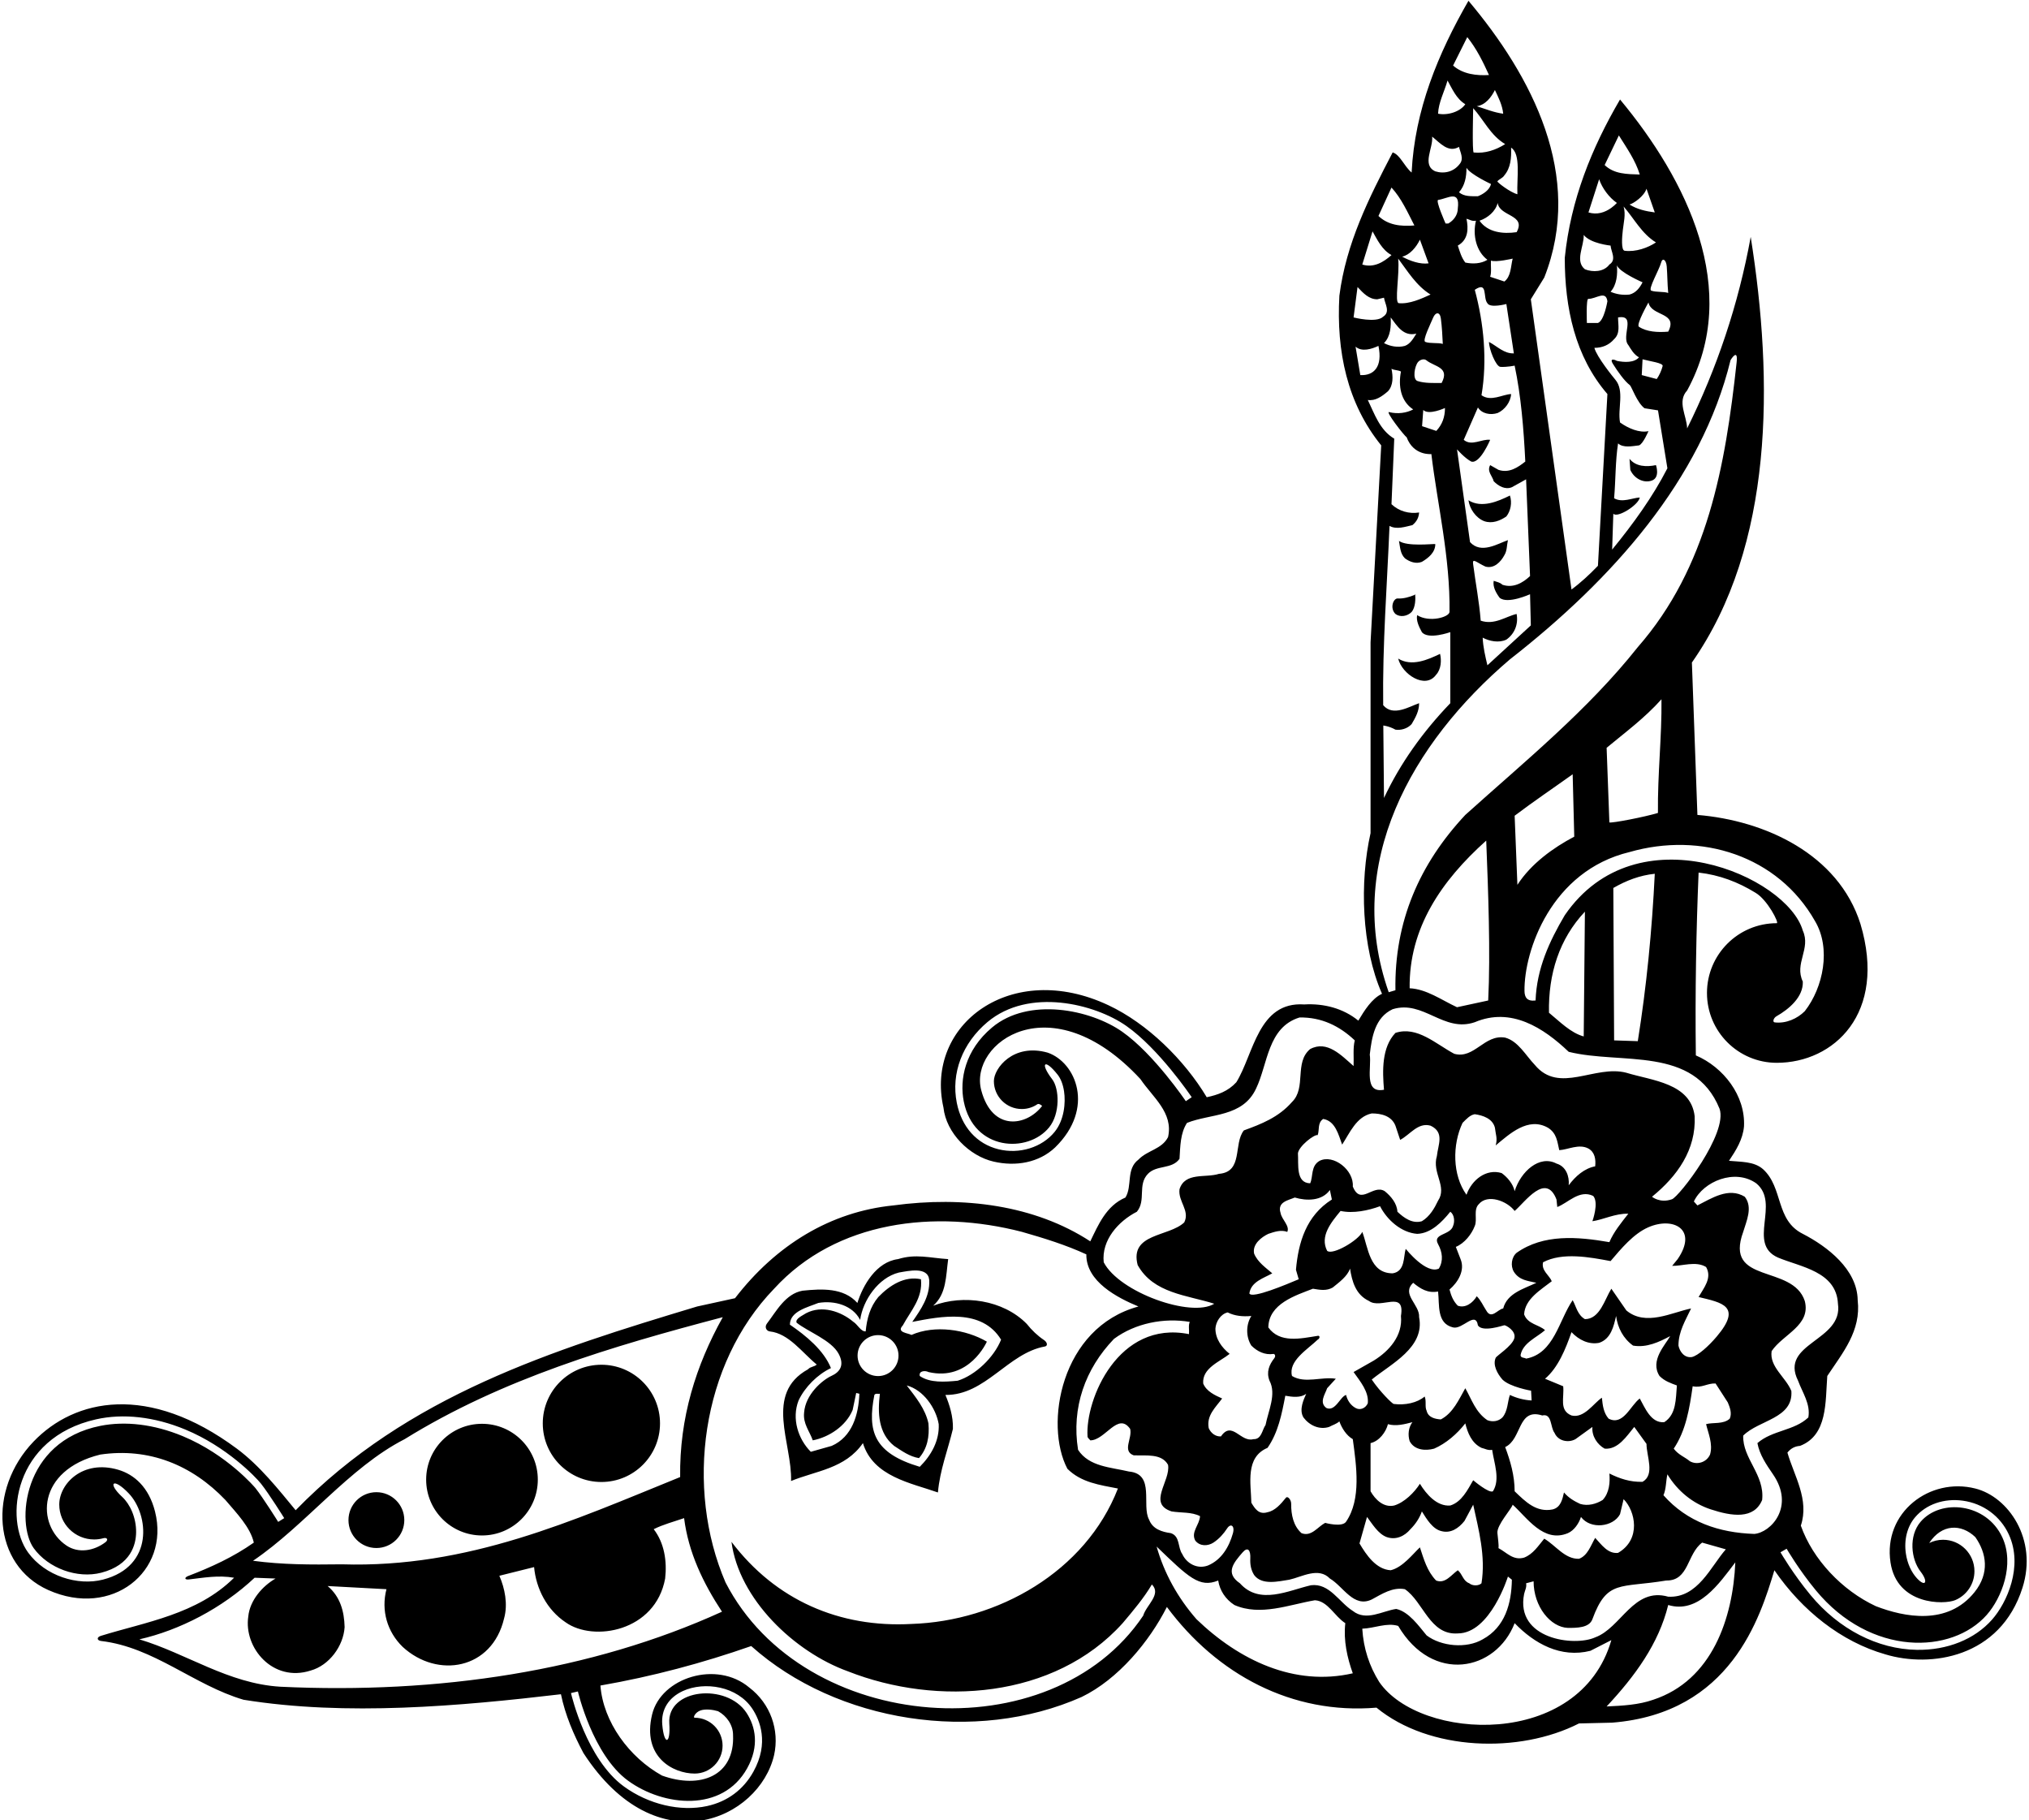 <?xml version="1.0" encoding="UTF-8"?>
<svg xmlns="http://www.w3.org/2000/svg" xmlns:xlink="http://www.w3.org/1999/xlink" width="514pt" height="461pt" viewBox="0 0 514 461" version="1.1">
<g id="surface1">
<path style=" stroke:none;fill-rule:nonzero;fill:rgb(0%,0%,0%);fill-opacity:1;" d="M 500.398 377 C 488.902 374.082 476.996 383.031 478.918 395.738 C 480.559 406.578 492.516 406.453 495.32 405.266 C 498.176 404.059 500.18 401.23 500.18 397.938 C 500.18 393.543 496.617 389.98 492.227 389.98 C 490.965 389.98 489.773 390.285 488.715 390.805 C 491.914 385.918 496.828 385.898 500.398 389.301 C 503.254 393.375 504.066 398.422 500.211 403.238 C 493.379 411.777 482.43 409.59 475.199 406.801 C 466.602 402.801 459.199 394.902 456.199 386.402 C 458.398 379.801 454.5 373.801 452.801 367.902 C 453.699 366.801 454.699 366.301 456 366.199 C 463 363.5 462.398 355.102 462.898 348.5 C 466.801 342.602 471.5 337.102 470.602 329.301 C 470.5 321.5 462.898 315.699 456.699 312.5 C 449.699 309 451.801 300.801 446.602 296.102 C 444.301 294.102 441 294.301 438 294 C 439.801 291.301 441.5 288.602 441.801 285.301 C 442.199 277.5 436.602 270.301 429.602 267.301 C 429.398 251.398 429.699 235.398 430.301 221 C 435.602 221.602 440.301 223.398 444.699 226.102 C 447.727 227.859 450.777 233.82 450.102 233.82 C 440.336 233.82 432.422 241.738 432.422 251.5 C 432.422 261.262 440.336 269.18 450.102 269.18 C 464.539 269.18 478.086 256.699 471.301 234 C 465.699 216.301 447.102 207.801 430 206.398 L 428.602 167.801 C 449.398 138.102 449.301 96.5 443.5 60 C 440.398 77.102 434.898 93.398 427.398 108.5 C 427.301 105.301 424.801 101.699 427.398 98.898 C 441.301 73.398 427.199 45.398 410.398 25.199 C 403.199 37.5 397.898 50.602 396.398 65.301 C 396.398 78 399 90.301 407.199 99.801 L 404.801 143.301 C 402.699 145.5 400.301 147.699 398.102 149.301 L 387.801 75.801 L 391.199 70.301 C 401.398 44.5 388 19.199 372 0.199 C 364.301 13.602 358.398 27.801 357.602 43.699 C 355.699 42.102 354.699 39.199 352.801 38.602 C 346.801 50.102 341 61.602 339.301 74.898 C 338.5 89 341.301 102.199 349.898 112.801 L 347.199 162.699 L 347.199 211 C 344.398 223.398 344.898 239.898 350.102 251.699 C 347.5 252.898 345.602 256 344.102 258.5 C 340.301 255.398 335.398 254.102 330.398 254.398 C 318.699 253.602 317.602 267 313.199 274.102 C 311.102 276.398 308.5 277.301 305.699 277.898 C 300 268.398 290.602 259.199 280.801 254.602 C 256.211 243.016 234.254 259.453 239 280.5 C 239.699 287 245.602 292.801 251.699 294.199 C 257.301 295.5 263.199 294.5 267.301 290.602 C 277.465 280.68 272.57 269.055 265.398 266.602 C 256.699 264.145 251.777 270.566 251.777 273.812 C 251.777 277.719 254.945 280.883 258.852 280.883 C 260.312 280.883 261.672 280.438 262.797 279.672 C 263.234 279.375 264 280.102 264 280.102 C 260.141 285.168 251.391 286.758 248.57 276.113 C 245.406 264.172 266.219 248.805 288.898 273.301 C 292 277.898 297.301 281.801 295.898 288 C 294.301 291.102 290.699 291.301 288.398 293.699 C 285.199 296.102 286.898 300.398 285.102 303.301 C 280.199 305.398 278.199 310.301 276.199 314.398 C 262.102 305.199 244 302.898 226.301 305.301 C 210.398 306.898 196.602 315.301 186.199 328.801 L 176.602 330.898 C 140.102 341.898 103.199 353.398 74.898 382.5 C 70.598 377.301 65.801 371.199 60 366.902 C 37.559 350.258 18.934 354.23 8.484 365.129 C -3.137 377.25 -1.902 396.363 12.199 402.699 C 28.332 409.93 43.109 398.008 39.273 382.832 C 37.703 376.625 33.969 373.434 29.953 372.25 C 20.934 369.598 15.012 375.812 15.012 381.062 C 15.012 385.945 18.969 389.902 23.848 389.902 C 24.66 389.902 25.445 389.793 26.191 389.586 C 27.148 389.324 27.5 389.996 26.727 390.59 C 23.801 392.82 19.852 393.469 16.844 391.445 C 9.121 386.262 9.273 372.359 25.398 368.402 C 37.699 366.598 48.598 371 57.098 379.902 C 60 383.301 63.398 386.801 64.301 390.699 C 59.105 394.359 53.477 396.934 47.66 399.16 C 46.645 399.551 46.754 400.152 47.824 400.031 C 51.594 399.594 55.328 398.898 59.301 399.598 C 49.91 408.898 36.867 410.801 25.543 414.32 C 24.445 414.66 24.531 415.488 25.617 415.617 C 39.016 417.191 49.117 426.801 61.699 430.5 C 87.699 434.699 116.602 432.102 142.102 429.102 C 143.199 434.398 145.301 439.301 147.801 444 C 166.426 472.68 192.34 460.789 196.102 444.5 C 197.5 438.199 195.199 431.5 189.801 427.398 C 181.57 420.453 167.465 424.859 165.199 434.215 C 162.586 445.023 170.543 449.195 175.977 449.195 C 179.879 449.195 183.047 446.031 183.047 442.125 C 183.047 438.219 179.879 435.055 175.977 435.055 C 175.504 435.055 176.062 433.758 177.352 433.25 C 178.637 432.742 180.645 433.02 181.898 433.398 C 184.102 434.602 185.699 436.898 185.699 439.398 C 186.184 449.852 177.348 453.184 167.699 449.699 C 159.398 445.102 152.801 436.102 152.102 426.898 C 165.301 424.602 178 421.199 190.301 416.898 C 212 436.301 247.199 441.699 274 429.801 C 283.301 425.301 291.199 415.699 295.602 407 C 308.301 424.102 327.301 434.301 348.699 432.5 C 362.102 443.5 384.898 444.199 400 436.5 L 408.398 436.301 C 438.484 433.902 445.898 409.598 449.5 397.699 C 456.5 407.898 466.398 415.801 477.602 419 C 489.023 422.465 506.711 419.902 512.352 402.125 C 516.254 389.816 508.734 379.082 500.398 377 Z M 459.801 233.301 C 463.898 240.199 461.898 250.102 457.199 256.102 C 455.297 258.004 452.434 259.289 449.578 258.941 C 448.98 258.867 449.25 257.832 450.035 257.387 C 453.27 255.547 456.859 252.461 456.699 248.602 C 454.5 244 458.801 240.301 456.699 235.699 C 452.75 221.941 414.617 205.227 396.398 231.801 C 392.5 238.398 389.301 245.301 389 253.398 C 386.809 253.668 386.219 252.559 386.195 251.004 C 386.062 240.84 392.941 220.578 412.801 215.801 C 430.898 210.602 450.398 216.699 459.801 233.301 Z M 419.199 221.301 C 418.5 235.699 417.102 249.898 414.898 263.699 L 408.898 263.5 L 408.699 224.898 C 412 223 415.398 221.699 419.199 221.301 Z M 401.5 230.898 L 401.199 262.5 C 397.898 261.602 395.199 258.801 392.398 256.5 C 392.199 246.699 395 237.801 401.5 230.898 Z M 384.398 224.102 L 383.699 206.602 C 388.602 202.898 393.5 199.602 398.398 196.102 L 398.801 211.898 C 393.5 214.699 387.898 218.699 384.398 224.102 Z M 407 189.398 C 411.699 185.5 416.602 181.898 420.898 177.102 C 421 186.699 419.898 195.898 420 205.898 C 416.699 206.898 408.5 208.5 407.699 208.301 Z M 422.602 84 C 419.949 84.215 417.195 84.07 415.184 82.758 C 414.387 82.238 417.602 76.602 417.602 76.602 C 418.301 80.199 425.199 79 422.602 84 Z M 421.191 92.711 C 420.898 93.859 420.352 95.051 419.699 96 L 415.898 95 L 416.102 91 C 417.898 91.5 421.395 91.922 421.191 92.711 Z M 409.602 67.199 C 410.301 69 416.102 71.5 416.102 71.5 C 415.398 72.898 414.398 74.199 412.801 74.602 C 411 74.801 409.398 74.5 408 73.898 C 409.602 72.102 409.801 69.398 409.602 67.199 Z M 422.23 67.488 C 422.402 69.621 422.379 71.816 422.602 74.199 C 421.496 73.793 419.551 74.062 418.309 73.613 C 417.41 73.289 420.305 68.391 420.809 66.488 C 421.148 65.191 422.09 65.77 422.23 67.488 Z M 411.566 63.508 C 410.633 63.387 410.898 60 411.102 58.301 C 411.301 56.398 411.898 54.301 411.301 52.301 C 414 55.398 415.898 59.199 419.5 61.398 C 417.477 62.75 414.383 63.875 411.566 63.508 Z M 417.102 47.801 L 419.199 53.801 C 416.898 53.5 414.699 53 412.801 51.801 C 413.898 51.5 416.5 49.699 417.102 47.801 Z M 410.102 34.301 C 412.102 37.5 414.301 40.602 415.398 44.199 C 412.102 44.102 408.898 44.102 406.5 41.801 Z M 405.102 45.398 C 405.898 47.699 407.602 50 409.602 51.398 C 409.176 51.852 408.691 52.281 408.164 52.66 C 406.582 53.801 404.574 54.477 402.398 53.801 Z M 401.199 59.5 C 402.898 61.699 408 62.199 408 62.199 C 408.102 63.699 409.602 65.801 407.699 67 C 406.301 68.898 403.5 69 401.5 68.199 C 398.898 66.102 401.301 62.398 401.199 59.5 Z M 402.352 75.699 C 404.332 75.723 406.812 73.438 407.199 76.301 C 407.199 76.301 406.398 81.199 404.801 81.801 L 402 81.801 C 402 81.801 401.77 75.691 402.352 75.699 Z M 403.898 88.102 C 405.898 88.102 407.602 87.398 408.898 85.898 C 410.5 84.398 409.898 82.398 409.898 80.398 C 414.602 79.602 410.602 85.199 412.5 87.398 C 413.199 88.5 413.898 89.801 415.199 90.5 C 414 91.898 411.5 91.801 409.602 91.398 C 408.898 91 407.715 90.742 408.566 92.113 C 409.742 94.004 411.555 96.566 412.879 97.539 C 413.32 97.867 414.699 102 416.602 103.398 C 417.898 103.602 420.016 103.934 420.016 103.934 L 422.398 118.602 C 418.699 125.801 413.801 132.602 408.398 139.199 L 408.699 130.102 C 409.699 131.301 415.102 127.898 415.398 126 C 413.5 126.102 411 127.398 408.898 126.199 C 409.301 121.602 409.199 116.801 409.898 112.301 C 411.199 113.5 413.5 113 415.199 112.801 C 416.199 112.5 417.602 109.199 417.602 109.199 C 415.301 109.699 412.5 108.5 410.398 107 C 409.742 103.465 411.59 98.98 409.203 96.16 C 408.688 95.555 404.5 90.398 403.898 88.102 Z M 378.398 121.898 C 379.602 123.102 381.301 124.102 383 123.398 L 386.602 121.398 L 387.602 145.898 C 385.699 147.699 383.301 149 380.602 148.102 C 380 147.5 379.199 147.398 378.398 147.102 C 378.102 148.602 379 150.199 379.898 151.398 C 381.898 153.102 387.602 150.5 387.602 150.5 L 387.801 158.398 L 376.801 168.5 C 376.301 166.398 375.699 163.898 375.602 161.5 C 377.301 162.398 379.699 162.898 381.602 162 C 383.602 160.602 384.699 158.199 384.199 155.5 C 381.5 156.102 378.602 158.398 375.102 157.199 C 374.723 152.316 373.785 147.602 373.172 142.805 C 372.965 141.215 374.102 142.5 376.301 143.5 C 378.5 144.102 380.199 142.301 381.102 140.602 C 381.801 139.5 381.699 138.102 382 136.801 C 379.398 137.699 375.199 140.398 372.398 137.301 L 369.102 113.801 C 369.102 113.801 371 116 372.699 116.898 C 374.898 117.602 377.5 111.398 377.5 111.398 C 375.398 111.102 372.801 113.102 370.801 111.398 L 374.398 103.199 C 375.398 104.801 377.602 105.199 379.398 104.602 C 381.199 103.801 382.699 101.801 382.801 99.801 C 380.602 99.898 377.699 101.801 375.301 100.102 C 376.801 91.301 375.898 81.898 373.602 73.398 C 377 71.102 375.602 75.398 376.801 76.801 C 377.5 78.102 381.602 77 381.602 77 L 383.5 89.5 C 381 89.602 379.301 87.699 377.199 86.602 C 377.199 88.398 378.945 92.871 380.113 92.922 C 381.883 93 383.699 92.602 383.699 92.602 C 385.301 100.199 386 108.602 386.398 116.898 C 384.5 118.398 382.301 119.898 379.602 119 L 377.5 117.801 C 376.602 119.398 378.102 120.602 378.398 121.898 Z M 352.301 80.398 C 353.898 82.5 355.5 85.301 358.801 84.5 C 358.102 85.602 357.301 87.102 355.898 87.602 C 354.102 88.102 352.102 87.699 350.602 86.898 C 352.301 85.199 352.398 82.602 352.301 80.398 Z M 354.199 65.5 C 356.602 68.699 358.801 72.398 362.398 74.602 C 360.082 75.652 357.074 77.051 354.348 76.785 C 353.188 76.676 354.602 69.398 354.199 65.5 Z M 363.043 80.477 C 363.648 79.012 364.773 78.875 365.012 80.695 C 365.285 82.777 365.395 84.969 365.5 87.102 C 364.352 86.738 362.297 87.066 361.062 86.594 C 360.254 86.285 362.441 81.934 363.043 80.477 Z M 359.254 91.66 C 359.793 91.055 360.777 90.801 361.316 91.234 C 363.41 92.938 367.352 92.938 365.199 97 C 363.172 97 360.945 97.102 359.098 96.504 C 357.758 96.074 358.367 92.66 359.254 91.66 Z M 360.551 103.836 C 361.949 105.238 366.051 103.336 366.051 103.336 C 366.051 105.637 365.352 107.535 363.852 109.137 L 360.25 107.938 Z M 364.332 50.637 C 366.805 50.266 369.914 47.953 369.301 52.801 C 369.301 54.398 368.301 55.801 366.898 56.602 L 366.199 56.602 C 366.199 56.602 363.59 50.746 364.332 50.637 Z M 371.5 55.398 C 372.301 55.602 372.898 56.102 373.898 55.898 C 373 59.602 374 63.699 376.801 65.801 C 375.199 66.801 373.102 66.898 371.199 66.5 C 370.199 65.199 369.801 63.699 369.301 62.199 C 372 60.699 372 57.898 371.5 55.398 Z M 369.602 48.699 C 371.102 47 371.5 44.801 371.5 42.5 C 372.5 44.199 377.699 46.602 377.699 46.602 C 377.398 48.102 375.699 49.199 374.398 49.699 C 372.602 49.699 370.898 49.801 369.602 48.699 Z M 377.699 66 C 379 66.5 383.199 65.5 383.199 65.5 C 382.699 67.5 382.801 70 381.102 71.301 L 377.5 70.102 C 377.898 68.898 377.602 67.301 377.699 66 Z M 384.199 58.801 C 380.801 59.301 376.898 58.898 374.801 55.898 C 376.898 55.199 378.898 53.5 379.398 51.398 C 379.898 54.898 386.699 54.301 384.199 58.801 Z M 384.398 49.199 C 382.5 48.699 379.207 46.113 379.328 45.934 C 379.695 45.395 380.648 45.148 381.102 44.398 C 382.699 42.5 382.898 40 382.801 37.398 C 385.352 39 384.199 45.102 384.398 49.199 Z M 373.336 38.625 C 372.895 38.578 373.199 27.398 373.199 27.398 C 375.898 30.398 377.602 34.301 381.301 36.5 C 378.957 37.977 376.234 38.926 373.336 38.625 Z M 380.801 28.801 C 378.5 28.5 376.301 27.602 374.102 26.898 C 376.301 26.602 377.801 24.602 378.699 22.801 C 379.5 24.5 380.602 26.602 380.801 28.801 Z M 371.699 9.398 C 374.102 12.398 375.699 15.699 377.199 19 C 374.102 19.199 370.602 18.801 368.102 16.602 Z M 366.699 20.398 C 367.898 22.5 368.898 25 371.199 26.398 C 370 28.199 366.898 29.301 364.301 28.801 C 364.398 26 365.898 23.199 366.699 20.398 Z M 362.801 34.602 C 364.801 36.199 366.898 38.801 369.602 37.199 C 369.898 38.5 370.898 40.199 369.801 41.5 C 368.301 43.5 365.898 44.102 363.602 43.398 C 360.102 41.801 363.102 37.5 362.801 34.602 Z M 361.898 66.699 C 359.801 67 357.199 66.102 355.199 65 C 357.102 64.602 358.801 62.602 359.699 60.699 Z M 352.5 47.5 C 355 50.199 356.602 53.801 358.301 57.102 C 354.801 57.398 351.602 57 349.199 54.699 Z M 347.699 58.602 C 348.898 60.699 350.102 63.301 352.5 64.602 C 350.5 66.398 348 67.898 345.102 67 Z M 343.898 72.699 C 345.398 74.301 346.801 75.801 348.898 75.801 L 350.602 75.398 C 350.801 76.898 352.301 79 350.398 80.199 C 348.699 81.898 342.898 80.398 342.898 80.398 Z M 344.602 95 L 343.398 87.801 C 345 89.199 347.5 88.398 349.199 87.602 C 350.316 92.91 348.016 95.191 344.602 95 Z M 346.5 101.301 C 348.398 101.602 350.102 100.398 351.602 99.102 C 353 97.602 352.898 95.301 352.5 93.398 C 353.199 93.801 354.199 93.699 354.898 94.102 C 354.199 97.699 354.801 101.602 358 103.699 C 356.301 104.602 354.102 104.898 352 104.398 C 350.602 103.801 355.836 110.512 356.328 110.719 C 358.102 115.5 362.602 115 362.602 115 C 364.102 127.602 367.398 141.199 367.199 155 C 367.102 156.301 362.102 157.75 359 155.801 C 358.699 157.199 359.5 158.801 360.199 160.102 C 361.801 162.102 367.398 160.102 367.398 160.102 L 367.398 178.102 C 360.301 185.5 354.699 193.398 350.602 202.102 L 350.43 183.754 C 350.43 183.754 351.898 183.898 353.5 184.801 C 354.801 185 356.5 184.602 357.602 183.398 C 358.602 181.699 359.5 180.102 359.5 178.102 C 357.102 178.898 352.898 181.602 350.398 178.602 C 350.199 163.199 351.398 148 352 133.199 C 353.801 134.199 356 133.398 357.801 133 C 358.898 132.102 359.398 131.102 359.5 129.801 C 357 130.199 354.398 129.5 352.5 127.699 L 353.199 111.102 C 349.5 108.898 348.199 104.801 346.5 101.301 Z M 382.5 167 C 408.5 146.699 431 121.5 438.398 91.199 C 438.398 91.199 440.348 87.965 439.938 91.73 C 437.078 118.055 432.57 143.691 414.898 163.898 C 402.199 179.898 386.301 192.801 371.199 206.398 C 359.602 218.801 353.199 233.398 353.5 250.801 L 351.801 251.301 C 340.301 218.699 357.602 188.199 382.5 167 Z M 377 253.398 L 369.102 255.102 C 365.199 253.301 361.398 250.5 357.102 250.301 C 356.898 235.102 365.102 223.102 376.5 212.898 C 377 225.602 377.602 241.398 377 253.398 Z M 347 267.102 C 347.5 262.699 348.301 257.699 352.801 255.602 C 360.602 253.199 365.699 261.602 373.602 258.898 C 382.801 255 391 260.301 397.398 266.398 C 410.699 269.699 429.102 264.801 435.602 280.801 C 437.801 287 425.383 303.094 423.551 303.738 C 420.492 304.816 418.5 303.102 418.5 303.102 C 424.898 297.898 429.699 291.199 429.301 282.699 C 428.301 274.301 418.5 273.699 412 271.699 C 404 269.602 395 277.199 388.801 269.699 C 386.5 267.301 384.602 263.699 381.301 262.801 C 376 261.898 373.5 268.301 368.398 266.898 C 363.699 264.398 359 259.801 353.5 261.602 C 350 265.301 350.199 271.199 350.602 276 C 345.398 277 347.5 270.398 347 267.102 Z M 434.898 338.504 C 432.777 341.016 430.145 343.34 428.602 343.699 C 426.699 344 425.5 342.301 425.199 340.801 C 425.199 337.199 427 334.398 428.398 331.398 C 423.5 332.398 416.898 336 412 331.898 L 408.199 326.398 C 406.5 329.102 405.301 334.102 401.5 334.102 C 399.602 333 399.301 330.898 398.398 329.301 C 394.898 334.398 393.699 342.801 386.602 344.102 C 386.199 343.801 385.199 344 385.199 343.199 C 385.801 340.102 389.199 338.801 391.398 336.898 C 389.898 335.5 387 335.398 386.102 332.898 C 386.301 329 390.301 326.699 393.102 324.5 C 392.5 323 390.398 321.801 390.898 319.699 C 395.801 317.102 402.699 318.398 408 319.398 C 410.672 316.262 413.789 312.496 417.535 310.848 C 423.812 308.086 430.215 311.277 425 318.898 L 423.602 320.602 C 426.102 320.699 429.602 319.301 432.199 320.898 C 433.801 323.699 431.602 326.199 430.301 328.5 C 436.152 329.914 441.445 330.762 434.898 338.504 Z M 433.199 368.402 C 432.301 370.402 429.898 371.098 428.102 370.098 C 426.801 369 425.199 368.5 424 366.902 C 427.102 362.301 428 356.699 428.801 351.102 C 431.102 351.602 432.5 350.301 434.602 350.398 L 437.699 355.199 C 438.199 356.398 438.801 357.898 438.199 359.301 C 436.602 360.801 433.898 360.199 432.199 360.699 C 432.699 362.902 434 365.699 433.199 368.402 Z M 379.332 388.25 C 379.172 386.215 382.898 382.199 383.199 381.098 C 386.801 384.301 391 390.902 397.199 388.301 C 398.801 387.598 400 385.801 400.5 384.199 C 402.934 387.445 408.664 386.754 410.398 383.5 L 411.301 379.699 C 414.289 382.688 415.812 389.879 409.898 393.301 C 407.301 393.598 405.699 391.199 404.102 389.5 C 403 391.402 402.199 394 400 394.801 C 396.398 394.902 394.102 391.402 391.199 389.699 C 389.699 391.5 388.398 393.598 386.102 394.5 C 383.301 395.301 381.699 393.199 379.602 392.098 C 379.727 391.223 379.449 389.715 379.332 388.25 Z M 301.199 337.898 C 283.285 334.316 274.914 354.418 275.5 363.801 C 275.5 364.199 276 364.5 276.199 364.801 C 280 364.801 283.199 357.5 286.301 361.902 C 286.898 364.301 284.199 367.5 287.199 368.598 C 290.398 368.699 294.301 368.098 295.898 371 C 296.602 375.098 290.602 380.801 296.801 382.801 C 299.199 383.199 301.898 382.902 304 384 C 303.898 386.199 301.602 388 302.801 390.199 C 304 391.699 306 391.598 307.398 390.699 C 308.883 389.711 309.977 388.453 310.867 387.098 C 311.785 385.707 312.879 386.43 312.32 388.383 C 311.359 391.75 309.48 395.043 306 396.5 C 303.301 397.5 300.602 396 299.5 393.598 C 298.301 391.902 299 389.098 296.602 388.301 C 294.398 388 292 387.301 291.102 384.902 C 289.102 381.301 292.699 373.301 286 372.699 C 281.398 371.598 275.898 371.5 273.102 367.199 C 271.398 356.5 274.898 346.699 282.199 339.102 C 287.602 335.102 294.898 333.699 301.398 334.801 C 301 335.699 301.301 336.898 301.199 337.898 Z M 309.301 363.801 C 307.898 363.902 306.699 362.902 306.199 361.699 C 305.602 358.5 307.898 356.5 309.602 354.199 C 307.801 353.398 305.602 352.398 304.801 350.398 C 304.5 346.5 309 344.898 311.5 342.898 C 309.5 341.301 307.898 339.102 307.898 336.5 C 308 334.801 309.199 332.801 311 332.398 C 312.801 333.301 314.801 333.5 317 333.301 C 315.602 335.5 315.602 338.602 317 340.801 C 318.488 342.289 320.441 343.242 322.586 342.914 C 322.887 342.871 323.285 343.387 322.797 344.016 C 321.535 345.645 320.734 347.465 321.602 349.699 C 323.398 353.102 321.301 357.301 320.602 360.898 C 319.699 362.199 319.602 364.598 317.5 364.5 C 314.301 365.402 312.102 359.699 309.301 363.801 Z M 317.699 317.5 C 317.199 315.102 319.602 313.301 321.301 312.5 C 322.801 312 324.5 311.398 326.102 312 C 326.801 310.5 324.699 308.898 324.398 307.199 C 323.5 304.398 326.398 304 328 303.301 C 331 304.199 334.898 304.199 336.898 301.398 L 337.398 303.801 C 330.898 307.898 328.898 314.699 328.301 321.602 L 329 324 C 325.898 325.301 317.199 329 316.5 327.602 C 316.898 324.602 320.199 323.699 322.301 322.5 C 320.699 321.102 318.602 319.699 317.699 317.5 Z M 392.102 285.602 C 394.398 287 394.5 289.199 395 291.301 C 397.199 291.199 400 289.602 402.398 290.898 C 404 291.801 404.301 293.602 404.102 295.398 C 401.398 295.898 399.102 297.898 397.398 300.199 C 397.602 297.898 396.699 295.398 394.301 294.699 C 389.992 292.434 385.238 296.699 383.699 301.699 C 383.301 299.801 381.801 298.102 380.398 297.102 C 376.492 295.93 372.84 298.805 371.5 302.602 C 367.898 297.602 367.898 289.898 370.5 284.398 C 371.5 283.398 372.398 282.398 373.602 282.199 C 375.699 282.5 378.102 283.301 378.699 285.602 C 378.898 287.398 379.398 288.301 378.898 290.102 C 382.398 287.199 387.102 282.801 392.102 285.602 Z M 370 318.898 L 368.801 315.801 C 371 314.898 372.801 312.602 373.602 310.5 C 374.301 308.898 373.199 306.398 374.602 305 C 376.828 302.297 381.805 304.172 383.699 306.699 C 386.301 304.5 391.602 296.801 394.301 303.801 L 394.5 305.699 C 397.199 304.699 400.102 301.199 403.602 302.898 C 405.102 304.602 403.398 309.301 403.398 309.301 C 406.199 308.898 409.199 307.301 412.5 307.398 C 410.699 309.699 408.801 312 407.699 314.602 C 399.602 313.199 391 312.5 384.199 317.301 C 382.898 318.398 382.602 320.602 383.5 322.102 C 384.898 324.301 387.102 324.398 389.199 324.898 C 386.102 326.398 381.801 327.5 380.801 331.398 C 379.398 331.602 377.801 334.301 376.5 331.898 C 375.699 330.699 375.199 329.398 374.102 328.301 C 373.102 330 371.199 331.398 369.301 330.699 C 368.102 329.5 367.602 328.102 367.199 326.602 C 369.301 324.801 371.199 321.801 370 318.898 Z M 368.102 310.5 C 367.398 312.898 362.801 312.398 364.301 315.102 C 365.398 317.102 365.699 319.301 364.5 321.301 C 361.301 322.801 356.301 316.5 356.102 316.301 C 355.5 318.301 356 322 352.801 322.5 C 346.898 322.5 346.602 315.898 345.102 312 C 344.199 314.102 337.602 318 336.199 316.801 C 334.301 313.102 337.199 309.602 339.602 306.699 C 342.801 307.398 346.602 306.602 349.602 305.5 C 351.398 309 355 312.199 359 312.5 C 362.5 312.398 365.301 309.5 367.398 306.898 C 368.398 307.602 368.602 309.301 368.102 310.5 Z M 321.102 366.699 C 323.801 362.801 324.699 358.199 325.602 353.5 C 327.301 353.801 329.5 354.102 330.898 353 C 330.301 354.398 329 357 330.199 359 C 331.699 361 334.199 362.199 336.699 361.402 C 337.602 360.898 338.5 360.699 339.301 360 C 339.898 361.699 341.102 363.598 342.699 364.5 C 343.602 371.199 344.898 379.699 341 385.402 C 340 386.902 335.699 385.699 335.699 385.699 C 333.801 386.699 332.199 389.301 329.699 388.301 C 327.676 386.5 327.055 383.688 327.086 380.832 C 327.094 379.883 326.215 378.77 325.738 379.359 C 324.461 380.949 322.992 382.637 321.102 383 C 318.898 383.699 317.898 382.098 317 380.598 C 316.898 375.699 315.398 369.098 321.102 366.699 Z M 343.398 356.602 C 342.102 355.898 341.301 354.602 341 353.301 C 339.5 353.699 338.301 357.602 336 356.602 C 334.102 355.199 335.699 353.102 336.199 351.602 L 338.398 349.199 C 334.801 348.602 330.602 350.5 327.301 348.5 C 326.301 344.699 331.199 341.801 333.801 339.301 C 334.398 339 334.426 338.234 333.859 338.324 C 329.496 339.016 324.223 340.273 321.301 336.199 C 321.398 330.199 328.199 328.102 332.602 326.398 C 334.398 326.699 336 327 337.602 326.102 C 339.199 324.801 341.301 323.301 342 321.301 C 342.5 324.5 343.398 327.898 346.801 329.5 C 349.801 331.699 356 326.602 354.898 333.301 C 355.398 338.301 351.898 342.199 348 344.602 C 346.301 345.602 344.602 346.5 342.898 347.5 C 344.602 349.898 346.801 352.5 346.5 355.398 C 346 356.602 344.602 357.301 343.398 356.602 Z M 346.301 384.199 C 347.602 385.902 349.102 388.5 351.301 389.301 C 353.602 390.098 355.801 389.098 357.301 387.301 C 358.602 386 359.602 384.5 360.199 382.801 C 361.398 384.699 362.898 387.301 365.199 387.801 C 367.5 388.402 369.5 387.098 371 385.199 L 373.199 381.098 C 374.602 387.5 376.398 394.199 375.301 401 C 374.602 401.699 373 401.699 372.199 401 C 370.602 400.402 370.5 398.699 369.301 397.699 C 367.602 398.902 366.102 401.199 363.801 400.301 C 361.5 397.902 360.699 394.902 359.699 391.902 C 357.898 393.598 355.301 397 352.301 397.699 C 348.602 397.5 346.102 393.801 344.398 390.902 Z M 373.199 374.902 C 371.801 377.301 370.301 380.402 367.398 381.301 C 364 381.598 361.301 378.402 359.699 375.801 C 358.301 378 355.801 380.5 353.199 381.301 C 350.5 381.902 348.398 379.801 347.199 377.699 L 347.199 365.5 C 349.398 365 351.102 362.699 351.602 360.699 C 353.602 361.301 355.898 360.699 357.801 360.199 C 356.801 361.5 356.602 363.402 357.102 365 C 358.301 367.301 361.102 367.5 363.301 366.902 C 366.301 365.598 369.102 363.199 371.199 360.5 C 371.801 362.902 372.801 365.5 375.301 366.699 C 376.199 366.902 376.898 367.402 378 367.199 C 378.5 370.598 380.102 374.699 378.199 377.699 C 377.199 378.301 373.199 374.902 373.199 374.902 Z M 376.801 359.699 C 373.801 357.699 372.801 354.398 371.199 351.602 C 369.602 354.398 368.102 357.898 365 359.5 C 363.5 359.398 361.801 359 361.398 357.301 C 360.898 356.301 361.398 354.801 360.898 353.699 C 359.027 355.305 355.965 355.953 353.059 355.582 C 352.703 355.535 349.602 352.5 347.5 349.398 C 352.398 345.398 361 341.301 359.5 333.602 C 359.699 330.398 354.898 327.801 358 324.898 C 359.801 326.398 361.699 327.602 364.301 327.102 C 364.699 330.5 363.898 335.199 368.102 336.199 C 370.5 336.801 373.801 331.898 374.398 335.699 C 375.602 337.5 380.742 335.695 381.086 335.648 C 381.414 335.605 384.184 337.051 383.602 339 C 383.016 340.949 379.078 343.41 378.898 343.898 C 378.102 345.699 379.301 347.898 380.602 349.398 C 382.5 351.301 387.863 352.223 387.863 352.223 L 388 354.699 C 386.102 354.602 384.199 354.102 382.5 353.301 C 381.898 354.898 382 357.398 380.602 359 C 379.602 360 378.102 360.199 376.801 359.699 Z M 406 379.902 C 404.398 380.902 402.301 381.5 400.301 380.902 C 398.801 380.199 397.398 379.402 396.199 378 C 395.801 379.699 395.398 381.801 393.301 382.301 C 389.199 383.098 386.5 380.402 383.699 377.699 C 383.699 373.699 382.602 370 381.301 366.5 C 385.602 364.5 384.398 356.5 390.699 358.5 C 393.199 357.898 392.699 361.5 393.801 362.902 C 394.699 365 397.301 365.5 399.102 364.5 L 403.398 361.402 C 403.199 363.801 404.699 365.902 406.5 366.902 C 409.898 367.199 412.102 363.699 414 361.402 L 417.102 365.699 C 417.102 368.801 419.301 373.5 416.102 375.301 C 413 375.402 410.301 374.5 407.699 373.199 C 407.898 375.402 407.699 378.098 406 379.902 Z M 386.102 403.699 C 386.301 402.801 386.801 402 386.602 401 L 388.5 400.5 C 388.5 406.918 392.801 412.148 397.199 412.301 C 399.5 412.301 402.594 412.301 403.398 410.102 C 407.102 400 410.414 402.25 422.102 400.301 C 427.898 400.402 427.301 393.598 431.199 390.699 L 437.199 392.402 C 433.398 396.699 430.102 404.801 422.602 404.398 C 413.801 401.902 410.699 412.301 404.102 414.699 C 398.824 417.113 383.809 415.152 386.102 403.699 Z M 415.398 354.199 C 413 356 411.199 361.199 407.5 359.301 C 406.199 357.801 406 355.898 405.801 354 C 403.699 355.398 401.301 359.301 398.102 358.5 C 394.898 357.199 396.301 354 396 351.102 L 391.398 349.199 C 394.699 346.398 396.602 341.699 398.102 337.398 C 400 339.398 402.5 340.602 405.102 340.102 C 408.102 339.102 408.801 335.898 409.398 333.301 C 409.801 336.301 411.199 339 413.699 340.801 C 417.102 341.398 420.301 339.898 423.102 338.398 C 421.898 340.602 417.898 344.602 420.398 348.5 C 421.699 349.801 423.199 350.301 424.801 350.898 C 424.5 354.301 424.699 358.199 421.602 360.199 C 418.199 360.5 416.699 356.5 415.398 354.199 Z M 347.5 282 C 349.898 282 352.5 282.602 353.5 285.102 L 354.699 288.699 C 357.199 287.398 359.199 284.199 362.398 285.102 C 366 286.801 364.301 289.898 364 292.801 C 362.699 297.102 366.699 300.5 364.301 304.102 C 363.398 306 362.199 308.102 360.199 309.301 C 357.801 310 355.699 308.5 354 306.898 C 353.898 304.801 352.398 303 350.801 301.699 C 347.801 299.801 344.699 305.5 342.699 300.5 C 343.02 296.34 337.777 292.262 334.301 294 C 332 295.301 332.699 298 331.898 299.699 C 328.199 299.602 329 294.898 328.801 292.102 C 329 290.301 333 287.199 333.801 287.5 C 334.301 286.199 333.699 284.398 335.199 283.398 C 338.301 283.898 339.102 287.5 340 289.898 C 341.898 287 343.602 282.801 347.5 282 Z M 284.289 261.309 C 276.234 255.66 260.57 252.477 251.32 260.227 C 244.445 265.984 243.039 273.434 244.148 278.977 C 246.656 291.539 260.402 292.141 265.77 285.535 C 268.594 282.062 268.387 275.738 266.551 273.348 C 263.371 269.203 264.59 267.961 267.93 272.188 C 268.723 273.195 269.285 274.641 269.551 276.395 C 269.984 279.254 269.617 283.656 267.168 286.672 C 263.961 290.617 258.238 292.387 252.93 291.074 C 247.445 289.715 243.602 285.438 242.383 279.328 C 240.887 271.844 243.797 264.184 250.164 258.848 C 260.656 250.059 277.348 254.242 285.324 259.836 C 293.555 265.609 301.555 277.395 301.891 277.895 L 300.398 278.898 C 300.398 278.898 292.344 266.957 284.289 261.309 Z M 288 306.898 C 290.398 304 288.102 300.102 290.801 297.301 C 293 295 296.898 296.199 298.801 293.5 C 299 290.301 299 287 300.699 284.398 C 306.699 282 314.801 283 318.199 275.699 C 321.199 269.5 321.102 260.199 329.199 257.699 C 334.699 257.602 339.301 259.801 343.199 263.5 C 342.699 265.5 343 267.801 342.898 270 C 339.801 267.301 336.199 263.398 331.898 265.699 C 327.801 269.102 331 275.5 327.301 279.102 C 323.898 283 319.5 284.699 315.102 286.301 C 312.398 289.699 315 296.801 308.801 297.301 C 305.398 298.398 300.199 296.801 298.801 301.199 C 298.398 304.301 301.5 306.602 300 309.602 C 296.102 313.301 286.102 312.301 288.199 320.398 C 292.199 327.602 300.699 328 307.602 330.199 C 301.82 333.812 283.547 327.332 279.602 319.699 C 279 314.102 283.301 309.301 288 306.898 Z M 46.277 363.73 C 38.949 360.691 31.703 359.883 25.449 361.125 C 5.574 365.066 4.07 385.891 8.531 392.094 C 12.219 397.215 19.578 399.891 25.652 398.324 C 33.238 396.363 34.441 391.094 34.48 388.125 C 34.535 384.336 32.906 380.926 30.965 379.133 C 27.098 375.562 28.641 374.066 32.617 378.234 C 37.668 383.531 39.152 396.699 26.102 400.066 C 19.703 401.719 11.457 399.156 7.133 393.227 C 0.996 384.816 3.43 364.172 24.344 359.477 C 31.137 357.949 39.035 358.777 46.965 362.07 C 57.418 366.406 64.723 374.027 66.098 375.75 C 68.098 378.25 72 384.5 72 384.5 L 70.473 385.453 C 70.434 385.391 66.605 379.262 64.695 376.875 C 64.629 376.793 57.598 368.43 46.277 363.73 Z M 102.5 364.5 C 127.199 349.199 155 341 183.102 333.602 C 176.301 345.801 172.102 359.102 172.301 374.098 C 145.199 385.098 118.602 397.199 86.598 396.199 C 78.598 396.301 71.598 396.301 64.098 395.301 C 77.398 386.301 88.398 371.699 102.5 364.5 Z M 159.102 451 C 168.086 457.555 183.031 459.098 189.281 447.848 C 192.406 442.227 191.395 437.305 189.117 433.824 C 184.109 426.164 168.934 427.66 169.551 436.512 C 169.926 441.832 168.219 442.172 167.766 436.758 C 167.453 433.059 169.316 429.98 172.992 428.289 C 178.438 425.793 186.82 427.023 190.625 432.836 C 192.453 435.633 194.914 441.414 190.855 448.723 C 188.324 453.281 184.273 456.289 179.141 457.418 C 172.367 458.91 164.281 457.008 158.039 452.453 C 148.617 445.586 144.805 429.488 144.645 428.805 L 146.398 428.398 C 146.398 428.398 150.113 444.445 159.102 451 Z M 71 427.199 C 57.801 426.398 47.301 418.801 35.301 415.199 C 45.5 412.898 56.301 407.301 64.5 399.598 L 69.801 399.801 C 66.5 401.699 63.301 405.301 62.898 409.398 C 61.691 417.344 69.141 426.191 78.699 423.102 C 83.398 421.801 87 416.898 87.301 412.102 C 87.199 408.102 86.199 404.398 83 401.699 L 97.898 402.5 C 96.5 407.898 98.098 413.301 102 417.102 C 110.82 425.223 124.645 422.875 127.699 409.898 C 128.699 406.301 127.898 402.301 126.5 399.098 L 135.301 396.902 C 135.801 402.301 138.5 407.699 143.301 410.898 C 150.363 415.922 166.035 413.211 168.5 399.801 C 169 395.402 168.301 390.801 165.602 387.301 C 168 386.098 170.699 385.402 173.301 384.5 C 174.398 393.199 178.102 400.902 182.898 408.199 C 149.852 423.25 111.102 429.102 71 427.199 Z M 289.602 409.199 C 266.332 443.887 203.668 439.312 183.801 400.801 C 173.5 376.902 177.602 345.5 196.102 326.398 C 211.898 309.102 236.898 306.301 258.898 312 C 264.5 313.602 270 315.301 275.199 317.699 C 275.102 324.602 283.102 328.699 288.398 330.898 C 268.656 336.258 264.512 360.844 270.398 372 C 273.898 375.5 278.602 376.098 283.199 377 C 275 398.098 252.699 410.602 230.898 411.301 C 212.699 412.301 196.5 405.301 185.301 390.5 C 187.199 405 201.199 418.398 214.801 423.301 C 237.398 432.199 267.102 430.301 284.398 411.102 C 287.102 407.898 289.801 404.699 291.801 401.301 C 294.301 403.801 290.398 406.5 289.602 409.199 Z M 303.102 410.102 C 298.301 404.602 294.898 398.402 293 391.699 C 301.102 399.5 303.852 402.25 308.602 400.301 C 309 402.801 310.398 405 312.699 406.5 C 319.301 409.398 326.602 406.398 333.102 405.301 C 336.398 405.5 338.102 409.398 340.801 411.102 C 340.301 415.5 341.301 419.898 342.699 423.801 C 327.898 427.199 313.898 420.5 303.102 410.102 Z M 342.699 408 C 339.199 405.801 336.801 400.902 332.102 401.5 C 326.398 402.801 319.102 406.602 314.102 401 C 310.289 398.398 312.484 395.836 314.773 393.188 C 316.094 391.66 316.852 392.586 316.734 394.758 C 316.66 396.203 316.898 397.621 317.699 398.902 C 319.699 401.598 323.898 400.5 326.602 400.098 C 329.801 399.402 334 396.801 336.898 399.801 C 340.301 401.801 342.898 407.301 347.5 405.102 C 350.102 403.699 352.801 401.902 355.898 402.5 C 360.602 405.699 362.199 414.199 369.301 413.699 C 377.52 413.699 382 399.301 382 399.301 L 383 400.098 C 382.898 406.102 381.301 412.102 375.602 415.199 C 371.5 417.602 365.102 417 361.398 414.199 C 359.398 411.801 356.898 408.199 353.699 407.5 C 350.199 408 346.102 410.699 342.699 408 Z M 349.398 426 C 346.898 422 345.398 417.5 345.102 412.5 C 348.199 412.398 351.301 410.898 354.199 411.801 C 362.922 426.562 378.977 423.273 383.699 411.102 C 388.699 416.301 395.398 420 402.898 418.102 L 408.199 415.398 C 400.215 443.125 359.652 440.941 349.398 426 Z M 418.801 430.5 C 415.102 431.801 411.102 432 407 432.199 C 414.199 424.5 420.199 416.301 422.602 406.5 C 430.199 408.801 435.5 401.098 439.602 395.699 C 439 409.898 433.699 425.602 418.801 430.5 Z M 444.398 388.5 C 435.5 388.199 427.398 385.5 421.398 378.699 C 422.102 377.098 422 375.199 422.398 373.402 C 424.977 377.676 428.859 380.789 433.344 382.266 C 438.746 384.051 444.332 384.863 446.398 379.902 C 447.102 373.5 441.398 369.402 441.602 363.598 C 445.602 359.602 454.301 359.301 453.801 352.301 C 452.398 348.801 448.199 346.199 448.801 342.199 C 451.699 337.898 458.801 335.699 457.199 329.5 C 454.102 320.102 436.699 325.398 441.602 312 C 442.398 309.301 444.102 305.801 442 303.102 C 437.898 300.602 433.602 303.5 430 305.301 L 429.102 304.301 C 431.5 299.199 439.5 295.898 444.898 299.699 C 451.102 304.801 442.5 315 450.398 318.5 C 456.102 320.898 465.199 322 465.602 330.199 C 467 339.699 450.699 340.102 455.5 349.699 C 456.602 352.699 458.699 355.602 458.102 359 C 454.5 362.402 449 362.199 445.199 365.5 C 445.75 368.449 447.449 370.926 449.148 373.402 C 454.766 381.574 448.617 388.168 444.398 388.5 Z M 504.648 410.195 C 500.242 415.191 493.297 417.984 485.594 417.859 C 475.637 417.703 465.812 412.637 458.637 403.961 C 454.242 398.648 451.172 393.375 451.043 393.152 L 452.602 392.25 C 452.602 392.25 455.672 397.555 460.023 402.812 C 473.91 419.602 494.477 419.004 503.297 409.004 C 507.047 404.754 510.422 396.254 507.242 389.367 C 503.238 380.695 491.629 379.457 486.527 385.438 C 483.477 389.012 484.094 394.891 486.539 398.047 C 488.535 400.617 487.805 402.105 485.613 399.734 C 484.195 398.199 483.188 395.996 482.816 393.52 C 482.289 390.004 483.141 386.633 485.156 384.27 C 487.953 380.988 492.473 379.426 497.246 380.082 C 502.387 380.789 506.734 383.977 508.875 388.613 C 512.609 396.699 508.395 405.953 504.648 410.195 Z M 419.5 117.801 C 419.5 117.801 420.602 120.898 418.5 121.699 C 416.301 122.5 413.898 121.102 413 119 L 412.801 116.199 C 414.398 118.199 417.102 118.301 419.5 117.801 Z M 382.5 125.5 C 383.102 127.301 382.699 129.398 381.602 130.801 C 380 131.898 378 132.699 376 132 C 373.898 131.199 372.301 128.898 372 126.699 C 375.301 128.801 379.5 127 382.5 125.5 Z M 354.398 137 C 356.5 138.5 363 137.699 363.602 137.801 C 363.602 139.898 361.898 141.301 360.199 142.301 C 358.699 142.898 357.102 142.301 355.898 141.398 C 354.699 140.199 354.699 138.602 354.398 137 Z M 353.5 155.5 C 352 154 352.98 151.496 354.094 151.574 C 355.504 151.672 357.07 151.203 358.301 150.699 L 358.5 150.5 C 358.602 151.602 358.602 153.801 357.602 155 C 356.5 156.102 354.699 156.398 353.5 155.5 Z M 364.801 165.602 C 365.199 167.199 365.102 169.5 363.801 170.898 C 361.062 174.691 355.137 170.742 354.199 166.801 C 357.602 168.898 361.699 167.102 364.801 165.602 Z M 195.035 337.215 C 199.836 337.75 203.188 342.562 206.898 345.602 C 206.301 346.199 205.301 346.102 204.699 346.801 C 193.5 353 200.699 365.5 200.398 375.098 C 206.699 372.5 214.102 372 218.602 365.5 C 221.199 374 230.801 375.598 237.602 378 C 238.102 372.301 240.102 367.301 241.398 361.902 C 241.5 358.699 240.5 355.699 239.5 353.301 C 249.668 353.395 255.309 342.719 264.711 341.023 C 265.48 340.887 265.32 339.961 264.492 339.41 C 262.848 338.312 261.363 336.895 260.102 335.301 C 254.102 329.199 244 327.801 236.398 330.699 C 239.801 327.699 239.602 323.199 240.199 318.898 C 235.5 318.602 232 317.5 227.5 318.898 C 222 319.602 218.602 325.5 217.199 330 C 213.699 326.102 208.199 326.398 203.301 326.898 C 198.945 327.68 196.645 332.145 194.285 335.223 C 193.613 336.102 194.145 337.117 195.035 337.215 Z M 217.246 343.336 C 217.246 340.469 219.57 338.148 222.434 338.148 C 225.297 338.148 227.617 340.469 227.617 343.336 C 227.617 346.195 225.297 348.52 222.434 348.52 C 219.57 348.52 217.246 346.195 217.246 343.336 Z M 233 371.5 C 221.285 368.02 219.715 362.449 221.5 353.301 C 221.801 352.801 222.5 353.102 222.898 353 C 222.301 357.898 222.5 363 226.5 366.199 C 228.5 367.5 230.398 368.902 232.801 369.301 C 234.898 366.902 235.5 363.902 235.199 360.5 C 234.398 356.801 232 353.898 229.699 350.898 C 233.898 352 237.102 356.602 237.801 360.699 C 238 364.801 236 368.5 233 371.5 Z M 207.301 330 C 211.398 329.301 216 330.602 217.898 334.301 C 218.602 329.301 222.5 323.602 227.699 322.301 C 230.102 321.898 235.102 320.699 235.398 324.199 C 235.602 328.398 233.301 331.602 231.102 334.801 C 238.301 333.398 248.699 331.301 253.602 339.301 C 251.801 343.801 247.102 348.301 242.602 349.699 C 239.398 350 235.602 350.301 233 348.5 C 232.699 347.102 234.5 347.102 235.199 347.5 C 245.562 349.926 250 339.801 250 339.801 C 244.699 336.699 236.801 335.5 230.898 338.102 C 230 337.602 227 337.5 228.699 335.699 C 230.699 332 233.801 328.801 233.301 324 C 229.199 323.102 225.398 325.5 222.5 328.5 C 220.398 331 219.602 334 219.301 337.199 C 218.102 337.301 217.199 335.398 216.199 334.801 C 213 332.102 208.199 330.5 204.199 332.602 C 203.301 333.199 201.398 334 201.801 335 C 204.727 337.324 210.59 339.41 212.453 342.883 C 214.039 345.844 212.68 347.543 210.641 348.469 C 208.379 349.496 204.02 353.133 203.699 357.801 C 203.398 360.602 205.102 362.5 205.898 364.801 C 210 364 214.301 361.199 216 357.102 L 216.898 352.801 L 217.699 353 C 217.5 358.301 215.898 363.902 210.699 366.199 L 205.398 367.699 C 202.199 364.5 200.5 359.301 202.301 354.699 C 203.898 351.301 207.102 348.102 210.5 346.5 C 208.699 342 204.199 338.301 200.102 335.5 C 200.102 332.102 204.602 331.102 207.301 330 Z M 137.5 360.5 C 137.5 352.301 144.148 345.652 152.352 345.652 C 160.551 345.652 167.199 352.301 167.199 360.5 C 167.199 368.699 160.551 375.348 152.352 375.348 C 144.148 375.348 137.5 368.699 137.5 360.5 Z M 107.957 374.75 C 107.957 366.941 114.289 360.609 122.102 360.609 C 129.91 360.609 136.242 366.941 136.242 374.75 C 136.242 382.559 129.91 388.891 122.102 388.891 C 114.289 388.891 107.957 382.559 107.957 374.75 Z M 88.277 385 C 88.277 381.094 91.445 377.93 95.348 377.93 C 99.254 377.93 102.422 381.094 102.422 385 C 102.422 388.906 99.254 392.07 95.348 392.07 C 91.445 392.07 88.277 388.906 88.277 385 "/>
</g>
</svg>
